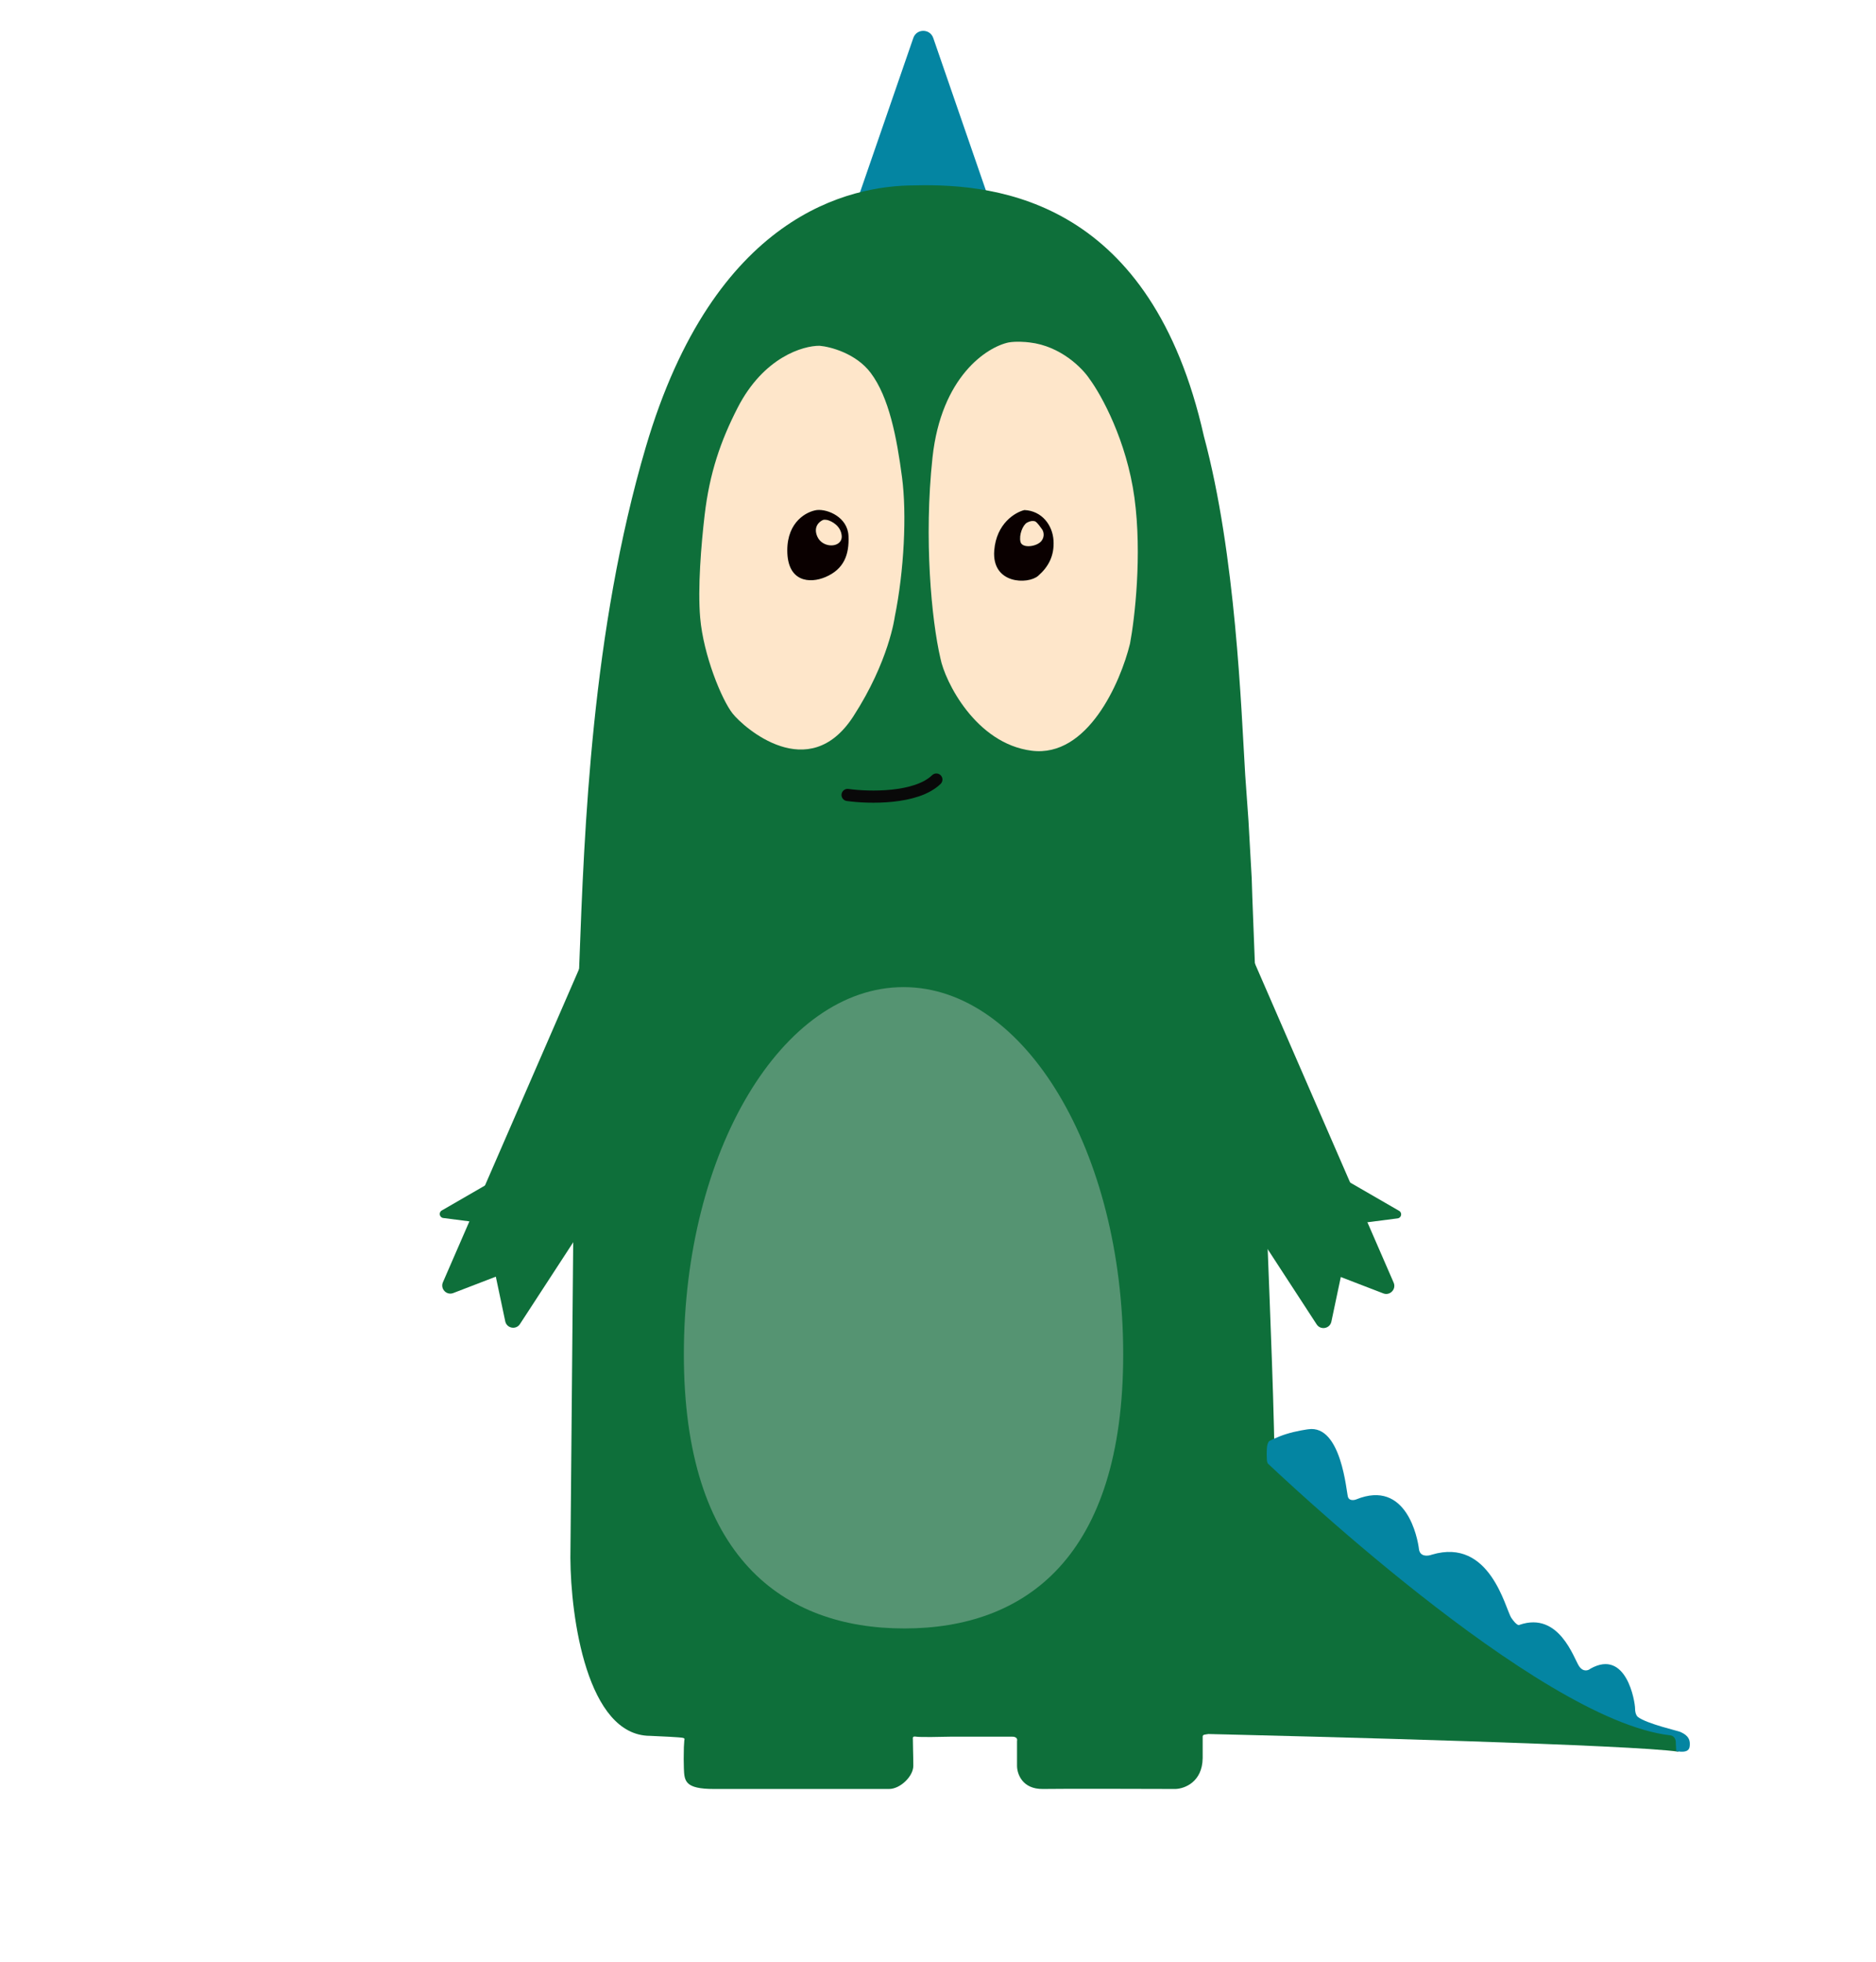 <svg width="110" height="115" viewBox="0 0 110 115" fill="none" xmlns="http://www.w3.org/2000/svg">
<path d="M53.553 2.225C53.744 1.67 54.529 1.67 54.721 2.225L58.999 14.614C59.137 15.015 58.839 15.434 58.415 15.434H49.858C49.434 15.434 49.136 15.015 49.274 14.614L53.553 2.225Z" fill="#0485A2"/>
<path fill-rule="evenodd" clip-rule="evenodd" d="M53.645 10.868C49.819 10.868 41.882 12.57 37.866 26.211C34.691 36.992 34.26 48.615 33.968 56.481C33.889 58.634 33.819 60.505 33.707 62.001L33.445 91.327C33.461 94.804 34.42 101.759 38.127 101.759C38.713 101.783 39.919 101.84 40.052 101.878C40.151 101.907 40.142 101.945 40.131 101.993C40.127 102.009 40.123 102.026 40.123 102.045L40.099 102.425C40.099 102.509 40.097 102.597 40.095 102.695C40.09 102.931 40.083 103.225 40.099 103.661C40.128 104.4 40.147 104.873 41.858 104.873H52.124C52.774 104.881 53.552 104.136 53.552 103.518C53.552 103.185 53.545 102.893 53.538 102.624C53.532 102.395 53.527 102.181 53.527 101.974C53.527 101.962 53.526 101.949 53.525 101.937C53.521 101.853 53.517 101.774 53.717 101.807C53.945 101.845 55.19 101.823 55.784 101.807H59.325C59.452 101.799 59.691 101.84 59.634 102.069V103.518C59.634 103.978 59.938 104.892 61.155 104.873C62.372 104.854 66.843 104.865 68.926 104.873C69.449 104.857 70.499 104.474 70.519 103.067V101.783C70.526 101.752 70.561 101.688 70.637 101.688C70.713 101.688 72.443 101.245 73.299 101.023C73.608 100.928 74.544 100.566 74.582 100.357C74.784 99.246 74.956 90.262 74.582 79.872C74.213 69.594 73.964 64.567 73.632 57.961C73.632 57.603 73.392 51.856 73.394 51.473L73.204 48.098L73.014 45.437C72.776 41.539 72.467 32.532 70.59 25.569C67.511 11.857 58.66 10.74 53.645 10.868Z" fill="#0E6F3A"/>
<path d="M43.249 23.907C44.779 20.924 47.104 20.262 48.057 20.27C48.7 20.325 50.2 20.721 51.057 21.863C52.128 23.289 52.581 25.631 52.89 27.973C53.176 30.136 53.014 33.465 52.462 36.175C52.462 36.175 52.128 38.766 50.033 41.999C47.414 46.041 43.604 42.641 42.961 41.833C42.318 41.025 41.247 38.41 41.056 36.222C40.904 34.472 41.112 31.943 41.318 30.183C41.606 27.735 42.249 25.857 43.249 23.907Z" fill="#FEE6CA"/>
<path d="M54.677 26.825C55.19 22.072 57.865 20.345 59.139 20.075C59.575 19.999 60.143 20.044 60.373 20.075C62.195 20.284 63.473 21.588 63.885 22.214C64.573 23.141 66.063 25.831 66.519 29.178C66.974 32.524 66.534 36.276 66.258 37.734C65.704 39.999 63.776 44.426 60.491 44.008C57.207 43.59 55.404 39.934 55.143 38.595C54.621 36.361 54.165 31.578 54.677 26.825Z" fill="#FEE6CA"/>
<path d="M47.899 29.9C48.544 29.834 49.705 30.326 49.752 31.419C49.8 32.512 49.491 33.362 48.404 33.827C47.48 34.222 46.163 34.12 46.163 32.266C46.163 30.566 47.316 29.977 47.899 29.9ZM60.068 29.901C61.089 29.946 61.718 30.781 61.773 31.684C61.829 32.588 61.468 33.236 60.875 33.755C60.281 34.275 58.141 34.253 58.298 32.267C58.425 30.679 59.531 30.028 60.068 29.901ZM48.514 30.484C48.467 30.474 48.354 30.458 48.277 30.474C48.052 30.559 47.666 30.876 47.925 31.458C48.25 32.187 49.416 32.119 49.353 31.402C49.302 30.828 48.773 30.551 48.514 30.484ZM60.697 30.564C60.627 30.537 60.459 30.508 60.219 30.639C59.976 30.771 59.737 31.356 59.837 31.765C59.938 32.174 60.823 32.046 61.076 31.7C61.278 31.423 61.179 31.141 61.105 31.034C61.015 30.911 60.837 30.642 60.697 30.564Z" fill="#0A0000"/>
<path d="M98.417 102.688C95.717 102.288 77.868 101.807 69.281 101.617L68.711 100.689L71.8 84.816L75.84 86.125L87.105 95.12L96.183 101.069L98.274 101.783L98.417 102.688Z" fill="#0E6F3A"/>
<path d="M74.284 84.904C74.303 84.619 74.395 84.468 74.474 84.452C74.474 84.452 74.878 84.238 75.401 84.072C76.019 83.875 76.709 83.786 76.709 83.786C78.658 83.501 78.944 87.473 79.039 87.758C79.115 87.987 79.388 87.949 79.514 87.901C82.486 86.688 83.128 90.208 83.2 90.803C83.257 91.279 83.731 91.223 83.96 91.136C87.384 90.113 88.264 94.323 88.62 94.847C88.906 95.265 89.056 95.291 89.096 95.251C91.426 94.446 92.282 97.225 92.591 97.677C92.838 98.039 93.138 97.923 93.257 97.82C95.373 96.631 95.872 99.77 95.872 100.151C95.872 100.456 95.983 100.611 96.038 100.651C96.561 101.055 98.463 101.483 98.535 101.531C98.606 101.578 99.058 101.721 99.082 102.173C99.1 102.534 99.023 102.777 98.286 102.658L98.263 102.206C98.282 101.844 98.057 101.746 97.954 101.73C90.084 100.85 74.474 85.903 74.379 85.832C74.303 85.775 74.284 85.633 74.284 85.57C74.276 85.467 74.265 85.189 74.284 84.904Z" fill="#0485A2"/>
<path d="M35.884 57.136C36.016 56.891 36.328 56.812 36.561 56.963L41.346 60.08C41.566 60.224 41.628 60.518 41.485 60.738L30.488 77.618C30.257 77.973 29.712 77.871 29.625 77.457L28.336 71.351C28.313 71.241 28.33 71.126 28.383 71.027L35.884 57.136Z" fill="#0E6F3A"/>
<path d="M25.992 71.402C25.766 71.373 25.706 71.075 25.903 70.961L29.279 69.011C29.419 68.93 29.598 69.011 29.63 69.17L30.121 71.616C30.153 71.776 30.019 71.919 29.858 71.899L25.992 71.402Z" fill="#0E6F3A"/>
<path d="M40.731 60.258C40.865 60.04 40.802 59.754 40.588 59.612L34.959 55.896C34.713 55.734 34.379 55.833 34.261 56.103L25.971 75.168C25.803 75.555 26.184 75.953 26.578 75.801L32.426 73.55C32.523 73.513 32.605 73.444 32.66 73.356L40.731 60.258Z" fill="#0E6F3A"/>
<path d="M71.808 57.155C71.676 56.911 71.363 56.831 71.13 56.983L66.346 60.1C66.126 60.243 66.063 60.538 66.207 60.758L77.203 77.638C77.434 77.992 77.979 77.891 78.066 77.476L79.355 71.371C79.378 71.26 79.362 71.146 79.308 71.047L71.808 57.155Z" fill="#0E6F3A"/>
<path d="M66.957 60.278C66.822 60.059 66.885 59.773 67.1 59.632L72.728 55.916C72.975 55.753 73.308 55.852 73.426 56.123L81.716 75.188C81.885 75.575 81.503 75.972 81.11 75.821L75.262 73.569C75.165 73.532 75.082 73.464 75.028 73.375L66.957 60.278Z" fill="#0E6F3A"/>
<path d="M81.95 71.424C82.175 71.395 82.235 71.096 82.038 70.982L78.663 69.033C78.522 68.952 78.343 69.032 78.311 69.192L77.82 71.638C77.788 71.797 77.922 71.941 78.084 71.92L81.95 71.424Z" fill="#0E6F3A"/>
<path d="M49.699 46.602C50.943 46.777 53.725 46.84 54.904 45.699" stroke="#090909" stroke-width="0.713" stroke-linecap="round"/>
<path d="M65.859 79.388C65.859 91.274 60.139 95.463 53.026 95.463C45.912 95.463 40.098 91.274 40.098 79.388C40.098 67.502 45.864 57.867 52.978 57.867C60.092 57.867 65.859 67.502 65.859 79.388Z" fill="#559472"/>
</svg>
